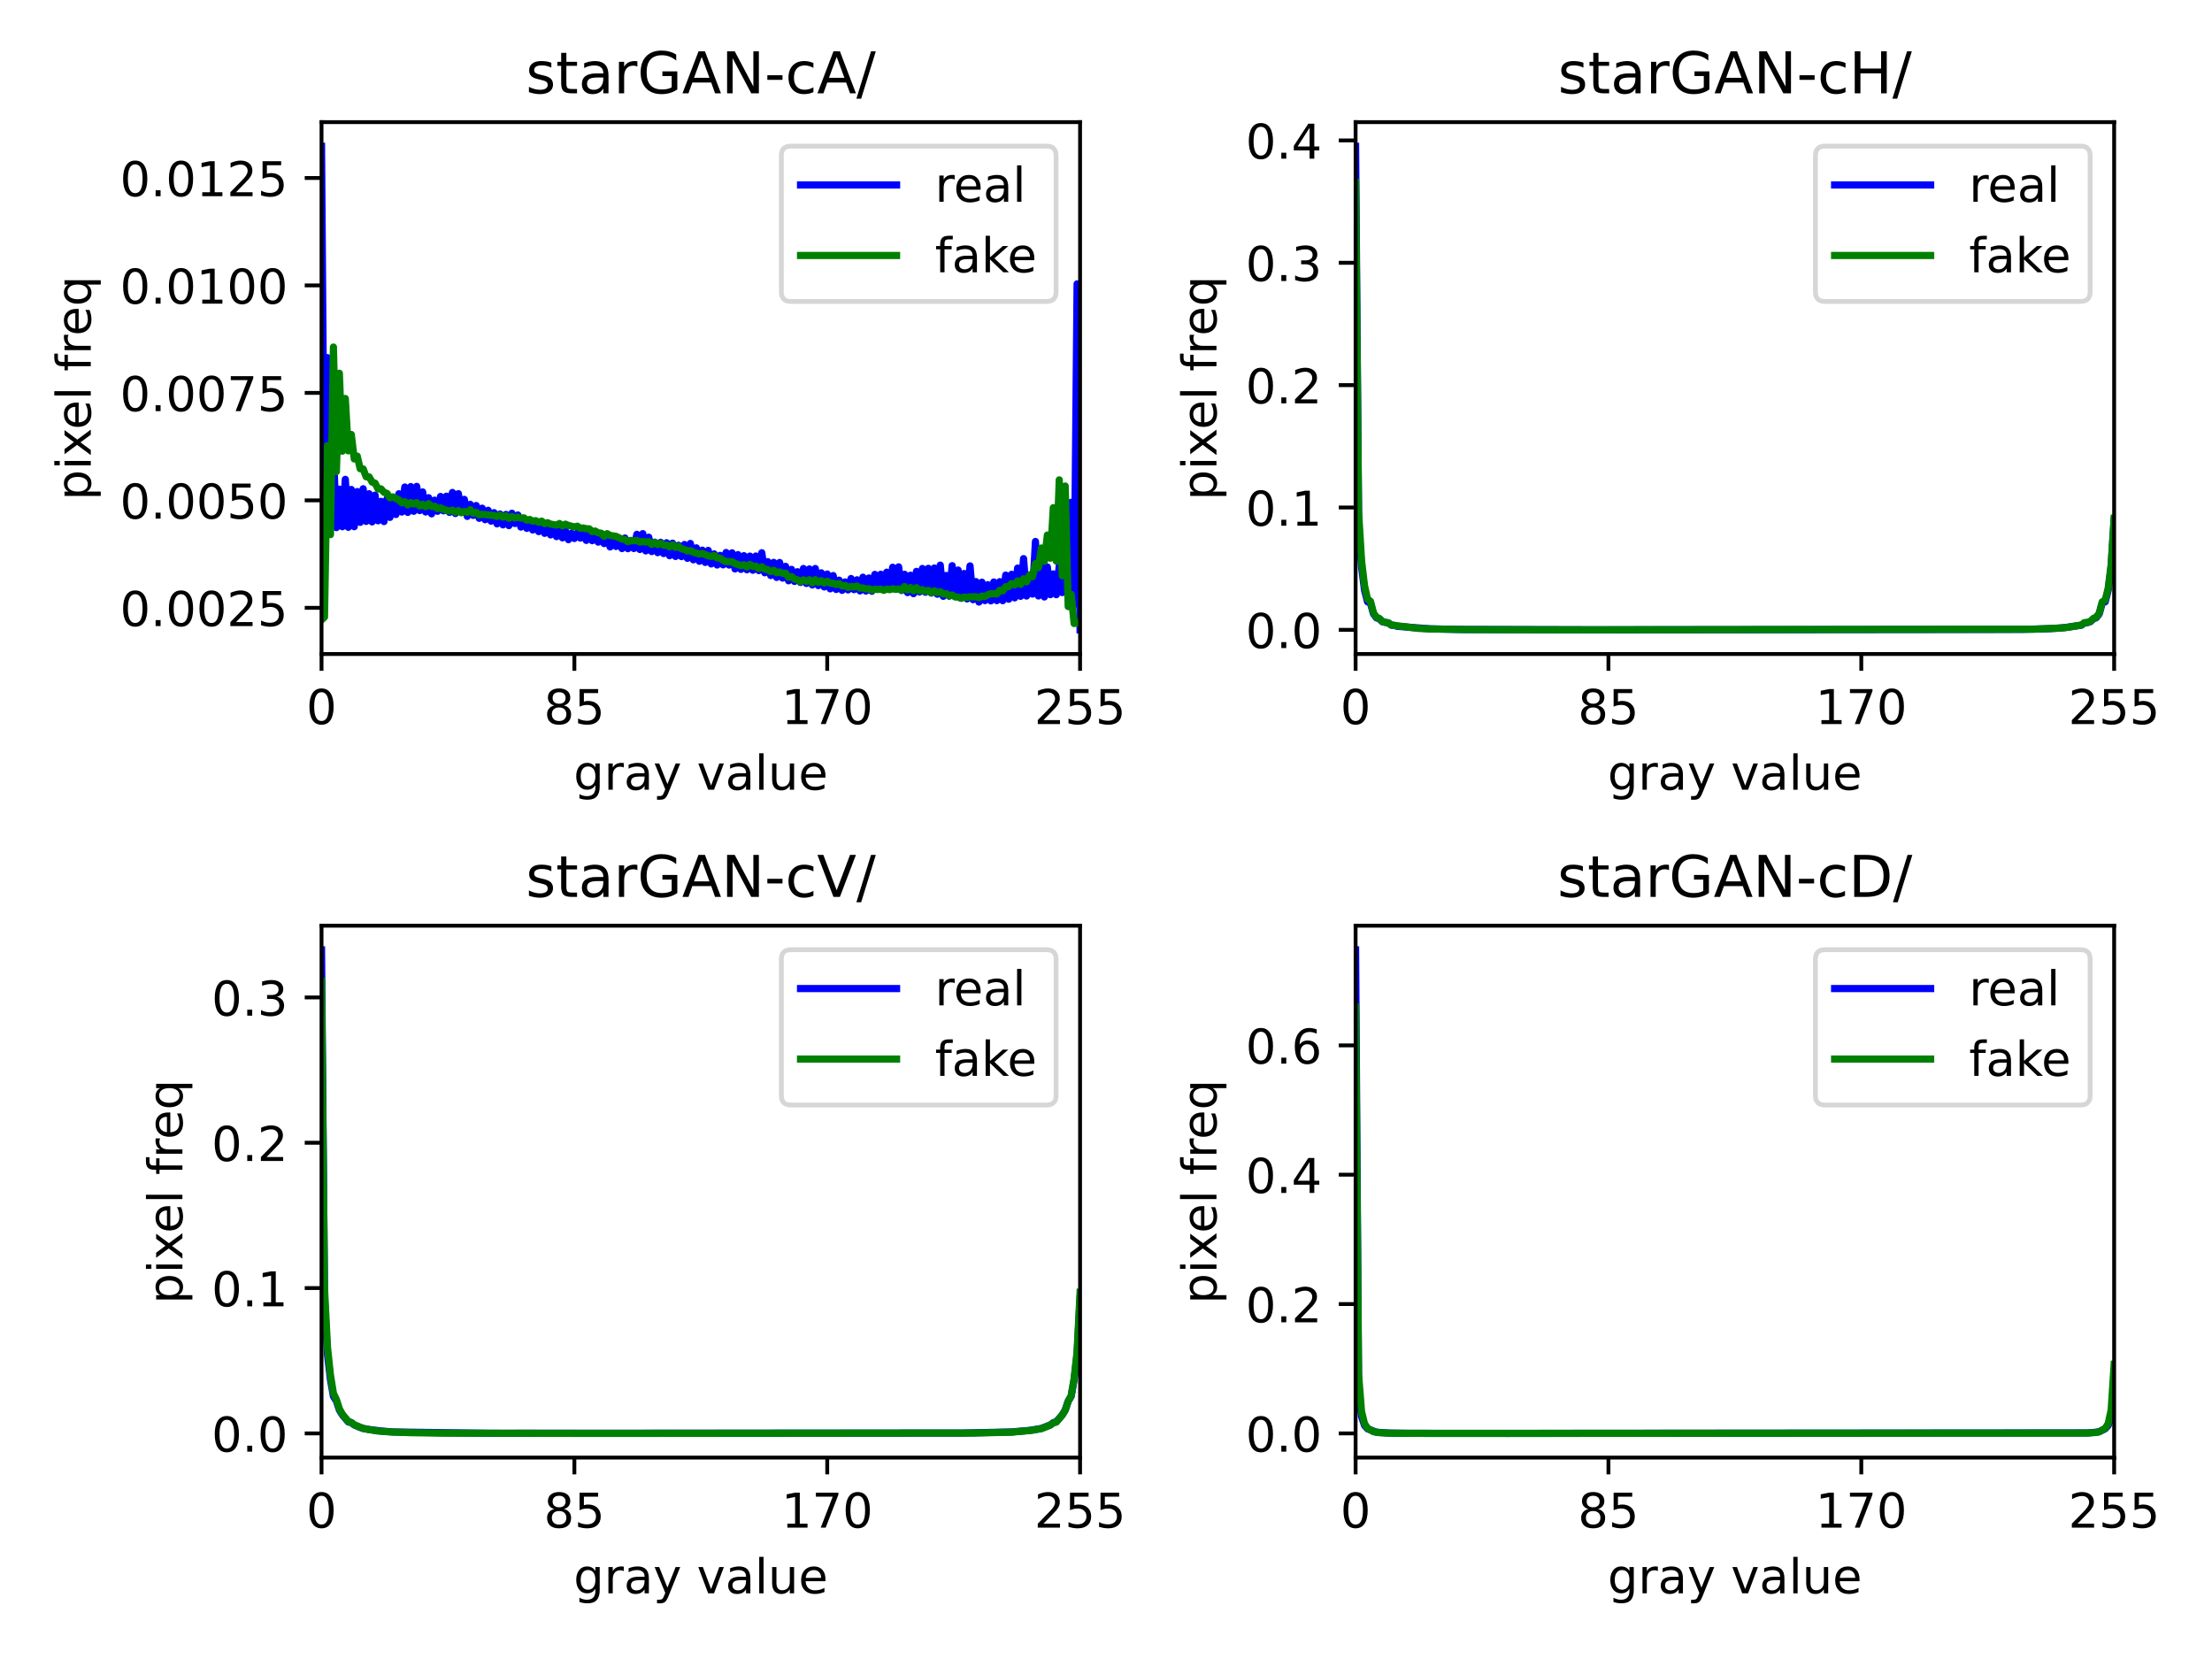 <?xml version="1.0" encoding="utf-8" standalone="no"?>
<!DOCTYPE svg PUBLIC "-//W3C//DTD SVG 1.1//EN"
  "http://www.w3.org/Graphics/SVG/1.1/DTD/svg11.dtd">
<!-- Created with matplotlib (https://matplotlib.org/) -->
<svg height="345.6pt" version="1.1" viewBox="0 0 460.8 345.6" width="460.8pt" xmlns="http://www.w3.org/2000/svg" xmlns:xlink="http://www.w3.org/1999/xlink">
 <defs>
  <style type="text/css">
*{stroke-linecap:butt;stroke-linejoin:round;}
  </style>
 </defs>
 <g id="figure_1">
  <g id="patch_1">
   <path d="M 0 345.6 
L 460.8 345.6 
L 460.8 0 
L 0 0 
z
" style="fill:#ffffff;"/>
  </g>
  <g id="axes_1">
   <g id="patch_2">
    <path d="M 66.98 136.24 
L 225 136.24 
L 225 25.44 
L 66.98 25.44 
z
" style="fill:#ffffff;"/>
   </g>
   <g id="matplotlib.axis_1">
    <g id="xtick_1">
     <g id="line2d_1">
      <defs>
       <path d="M 0 0 
L 0 3.5 
" id="m53481f8ef2" style="stroke:#000000;stroke-width:0.8;"/>
      </defs>
      <g>
       <use style="stroke:#000000;stroke-width:0.8;" x="66.98" xlink:href="#m53481f8ef2" y="136.24"/>
      </g>
     </g>
     <g id="text_1">
      <!-- 0 -->
      <defs>
       <path d="M 31.781 66.406 
Q 24.172 66.406 20.328 58.906 
Q 16.5 51.422 16.5 36.375 
Q 16.5 21.391 20.328 13.891 
Q 24.172 6.391 31.781 6.391 
Q 39.453 6.391 43.281 13.891 
Q 47.125 21.391 47.125 36.375 
Q 47.125 51.422 43.281 58.906 
Q 39.453 66.406 31.781 66.406 
z
M 31.781 74.219 
Q 44.047 74.219 50.516 64.516 
Q 56.984 54.828 56.984 36.375 
Q 56.984 17.969 50.516 8.266 
Q 44.047 -1.422 31.781 -1.422 
Q 19.531 -1.422 13.062 8.266 
Q 6.594 17.969 6.594 36.375 
Q 6.594 54.828 13.062 64.516 
Q 19.531 74.219 31.781 74.219 
z
" id="DejaVuSans-48"/>
      </defs>
      <g transform="translate(63.799 150.838)scale(0.1 -0.1)">
       <use xlink:href="#DejaVuSans-48"/>
      </g>
     </g>
    </g>
    <g id="xtick_2">
     <g id="line2d_2">
      <g>
       <use style="stroke:#000000;stroke-width:0.8;" x="119.653" xlink:href="#m53481f8ef2" y="136.24"/>
      </g>
     </g>
     <g id="text_2">
      <!-- 85 -->
      <defs>
       <path d="M 31.781 34.625 
Q 24.75 34.625 20.719 30.859 
Q 16.703 27.094 16.703 20.516 
Q 16.703 13.922 20.719 10.156 
Q 24.75 6.391 31.781 6.391 
Q 38.812 6.391 42.859 10.172 
Q 46.922 13.969 46.922 20.516 
Q 46.922 27.094 42.891 30.859 
Q 38.875 34.625 31.781 34.625 
z
M 21.922 38.812 
Q 15.578 40.375 12.031 44.719 
Q 8.5 49.078 8.5 55.328 
Q 8.5 64.062 14.719 69.141 
Q 20.953 74.219 31.781 74.219 
Q 42.672 74.219 48.875 69.141 
Q 55.078 64.062 55.078 55.328 
Q 55.078 49.078 51.531 44.719 
Q 48 40.375 41.703 38.812 
Q 48.828 37.156 52.797 32.312 
Q 56.781 27.484 56.781 20.516 
Q 56.781 9.906 50.312 4.234 
Q 43.844 -1.422 31.781 -1.422 
Q 19.734 -1.422 13.25 4.234 
Q 6.781 9.906 6.781 20.516 
Q 6.781 27.484 10.781 32.312 
Q 14.797 37.156 21.922 38.812 
z
M 18.312 54.391 
Q 18.312 48.734 21.844 45.562 
Q 25.391 42.391 31.781 42.391 
Q 38.141 42.391 41.719 45.562 
Q 45.312 48.734 45.312 54.391 
Q 45.312 60.062 41.719 63.234 
Q 38.141 66.406 31.781 66.406 
Q 25.391 66.406 21.844 63.234 
Q 18.312 60.062 18.312 54.391 
z
" id="DejaVuSans-56"/>
       <path d="M 10.797 72.906 
L 49.516 72.906 
L 49.516 64.594 
L 19.828 64.594 
L 19.828 46.734 
Q 21.969 47.469 24.109 47.828 
Q 26.266 48.188 28.422 48.188 
Q 40.625 48.188 47.75 41.5 
Q 54.891 34.812 54.891 23.391 
Q 54.891 11.625 47.562 5.094 
Q 40.234 -1.422 26.906 -1.422 
Q 22.312 -1.422 17.547 -0.641 
Q 12.797 0.141 7.719 1.703 
L 7.719 11.625 
Q 12.109 9.234 16.797 8.062 
Q 21.484 6.891 26.703 6.891 
Q 35.156 6.891 40.078 11.328 
Q 45.016 15.766 45.016 23.391 
Q 45.016 31 40.078 35.438 
Q 35.156 39.891 26.703 39.891 
Q 22.75 39.891 18.812 39.016 
Q 14.891 38.141 10.797 36.281 
z
" id="DejaVuSans-53"/>
      </defs>
      <g transform="translate(113.291 150.838)scale(0.1 -0.1)">
       <use xlink:href="#DejaVuSans-56"/>
       <use x="63.623" xlink:href="#DejaVuSans-53"/>
      </g>
     </g>
    </g>
    <g id="xtick_3">
     <g id="line2d_3">
      <g>
       <use style="stroke:#000000;stroke-width:0.8;" x="172.327" xlink:href="#m53481f8ef2" y="136.24"/>
      </g>
     </g>
     <g id="text_3">
      <!-- 170 -->
      <defs>
       <path d="M 12.406 8.297 
L 28.516 8.297 
L 28.516 63.922 
L 10.984 60.406 
L 10.984 69.391 
L 28.422 72.906 
L 38.281 72.906 
L 38.281 8.297 
L 54.391 8.297 
L 54.391 0 
L 12.406 0 
z
" id="DejaVuSans-49"/>
       <path d="M 8.203 72.906 
L 55.078 72.906 
L 55.078 68.703 
L 28.609 0 
L 18.312 0 
L 43.219 64.594 
L 8.203 64.594 
z
" id="DejaVuSans-55"/>
      </defs>
      <g transform="translate(162.783 150.838)scale(0.1 -0.1)">
       <use xlink:href="#DejaVuSans-49"/>
       <use x="63.623" xlink:href="#DejaVuSans-55"/>
       <use x="127.246" xlink:href="#DejaVuSans-48"/>
      </g>
     </g>
    </g>
    <g id="xtick_4">
     <g id="line2d_4">
      <g>
       <use style="stroke:#000000;stroke-width:0.8;" x="225" xlink:href="#m53481f8ef2" y="136.24"/>
      </g>
     </g>
     <g id="text_4">
      <!-- 255 -->
      <defs>
       <path d="M 19.188 8.297 
L 53.609 8.297 
L 53.609 0 
L 7.328 0 
L 7.328 8.297 
Q 12.938 14.109 22.625 23.891 
Q 32.328 33.688 34.812 36.531 
Q 39.547 41.844 41.422 45.531 
Q 43.312 49.219 43.312 52.781 
Q 43.312 58.594 39.234 62.25 
Q 35.156 65.922 28.609 65.922 
Q 23.969 65.922 18.812 64.312 
Q 13.672 62.703 7.812 59.422 
L 7.812 69.391 
Q 13.766 71.781 18.938 73 
Q 24.125 74.219 28.422 74.219 
Q 39.75 74.219 46.484 68.547 
Q 53.219 62.891 53.219 53.422 
Q 53.219 48.922 51.531 44.891 
Q 49.859 40.875 45.406 35.406 
Q 44.188 33.984 37.641 27.219 
Q 31.109 20.453 19.188 8.297 
z
" id="DejaVuSans-50"/>
      </defs>
      <g transform="translate(215.456 150.838)scale(0.1 -0.1)">
       <use xlink:href="#DejaVuSans-50"/>
       <use x="63.623" xlink:href="#DejaVuSans-53"/>
       <use x="127.246" xlink:href="#DejaVuSans-53"/>
      </g>
     </g>
    </g>
    <g id="text_5">
     <!-- gray value -->
     <defs>
      <path d="M 45.406 27.984 
Q 45.406 37.75 41.375 43.109 
Q 37.359 48.484 30.078 48.484 
Q 22.859 48.484 18.828 43.109 
Q 14.797 37.75 14.797 27.984 
Q 14.797 18.266 18.828 12.891 
Q 22.859 7.516 30.078 7.516 
Q 37.359 7.516 41.375 12.891 
Q 45.406 18.266 45.406 27.984 
z
M 54.391 6.781 
Q 54.391 -7.172 48.188 -13.984 
Q 42 -20.797 29.203 -20.797 
Q 24.469 -20.797 20.266 -20.094 
Q 16.062 -19.391 12.109 -17.922 
L 12.109 -9.188 
Q 16.062 -11.328 19.922 -12.344 
Q 23.781 -13.375 27.781 -13.375 
Q 36.625 -13.375 41.016 -8.766 
Q 45.406 -4.156 45.406 5.172 
L 45.406 9.625 
Q 42.625 4.781 38.281 2.391 
Q 33.938 0 27.875 0 
Q 17.828 0 11.672 7.656 
Q 5.516 15.328 5.516 27.984 
Q 5.516 40.672 11.672 48.328 
Q 17.828 56 27.875 56 
Q 33.938 56 38.281 53.609 
Q 42.625 51.219 45.406 46.391 
L 45.406 54.688 
L 54.391 54.688 
z
" id="DejaVuSans-103"/>
      <path d="M 41.109 46.297 
Q 39.594 47.172 37.812 47.578 
Q 36.031 48 33.891 48 
Q 26.266 48 22.188 43.047 
Q 18.109 38.094 18.109 28.812 
L 18.109 0 
L 9.078 0 
L 9.078 54.688 
L 18.109 54.688 
L 18.109 46.188 
Q 20.953 51.172 25.484 53.578 
Q 30.031 56 36.531 56 
Q 37.453 56 38.578 55.875 
Q 39.703 55.766 41.062 55.516 
z
" id="DejaVuSans-114"/>
      <path d="M 34.281 27.484 
Q 23.391 27.484 19.188 25 
Q 14.984 22.516 14.984 16.5 
Q 14.984 11.719 18.141 8.906 
Q 21.297 6.109 26.703 6.109 
Q 34.188 6.109 38.703 11.406 
Q 43.219 16.703 43.219 25.484 
L 43.219 27.484 
z
M 52.203 31.203 
L 52.203 0 
L 43.219 0 
L 43.219 8.297 
Q 40.141 3.328 35.547 0.953 
Q 30.953 -1.422 24.312 -1.422 
Q 15.922 -1.422 10.953 3.297 
Q 6 8.016 6 15.922 
Q 6 25.141 12.172 29.828 
Q 18.359 34.516 30.609 34.516 
L 43.219 34.516 
L 43.219 35.406 
Q 43.219 41.609 39.141 45 
Q 35.062 48.391 27.688 48.391 
Q 23 48.391 18.547 47.266 
Q 14.109 46.141 10.016 43.891 
L 10.016 52.203 
Q 14.938 54.109 19.578 55.047 
Q 24.219 56 28.609 56 
Q 40.484 56 46.344 49.844 
Q 52.203 43.703 52.203 31.203 
z
" id="DejaVuSans-97"/>
      <path d="M 32.172 -5.078 
Q 28.375 -14.844 24.75 -17.812 
Q 21.141 -20.797 15.094 -20.797 
L 7.906 -20.797 
L 7.906 -13.281 
L 13.188 -13.281 
Q 16.891 -13.281 18.938 -11.516 
Q 21 -9.766 23.484 -3.219 
L 25.094 0.875 
L 2.984 54.688 
L 12.5 54.688 
L 29.594 11.922 
L 46.688 54.688 
L 56.203 54.688 
z
" id="DejaVuSans-121"/>
      <path id="DejaVuSans-32"/>
      <path d="M 2.984 54.688 
L 12.5 54.688 
L 29.594 8.797 
L 46.688 54.688 
L 56.203 54.688 
L 35.688 0 
L 23.484 0 
z
" id="DejaVuSans-118"/>
      <path d="M 9.422 75.984 
L 18.406 75.984 
L 18.406 0 
L 9.422 0 
z
" id="DejaVuSans-108"/>
      <path d="M 8.5 21.578 
L 8.5 54.688 
L 17.484 54.688 
L 17.484 21.922 
Q 17.484 14.156 20.5 10.266 
Q 23.531 6.391 29.594 6.391 
Q 36.859 6.391 41.078 11.031 
Q 45.312 15.672 45.312 23.688 
L 45.312 54.688 
L 54.297 54.688 
L 54.297 0 
L 45.312 0 
L 45.312 8.406 
Q 42.047 3.422 37.719 1 
Q 33.406 -1.422 27.688 -1.422 
Q 18.266 -1.422 13.375 4.438 
Q 8.5 10.297 8.5 21.578 
z
M 31.109 56 
z
" id="DejaVuSans-117"/>
      <path d="M 56.203 29.594 
L 56.203 25.203 
L 14.891 25.203 
Q 15.484 15.922 20.484 11.062 
Q 25.484 6.203 34.422 6.203 
Q 39.594 6.203 44.453 7.469 
Q 49.312 8.734 54.109 11.281 
L 54.109 2.781 
Q 49.266 0.734 44.188 -0.344 
Q 39.109 -1.422 33.891 -1.422 
Q 20.797 -1.422 13.156 6.188 
Q 5.516 13.812 5.516 26.812 
Q 5.516 40.234 12.766 48.109 
Q 20.016 56 32.328 56 
Q 43.359 56 49.781 48.891 
Q 56.203 41.797 56.203 29.594 
z
M 47.219 32.234 
Q 47.125 39.594 43.094 43.984 
Q 39.062 48.391 32.422 48.391 
Q 24.906 48.391 20.391 44.141 
Q 15.875 39.891 15.188 32.172 
z
" id="DejaVuSans-101"/>
     </defs>
     <g transform="translate(119.49 164.517)scale(0.1 -0.1)">
      <use xlink:href="#DejaVuSans-103"/>
      <use x="63.477" xlink:href="#DejaVuSans-114"/>
      <use x="104.59" xlink:href="#DejaVuSans-97"/>
      <use x="165.869" xlink:href="#DejaVuSans-121"/>
      <use x="225.049" xlink:href="#DejaVuSans-32"/>
      <use x="256.836" xlink:href="#DejaVuSans-118"/>
      <use x="316.016" xlink:href="#DejaVuSans-97"/>
      <use x="377.295" xlink:href="#DejaVuSans-108"/>
      <use x="405.078" xlink:href="#DejaVuSans-117"/>
      <use x="468.457" xlink:href="#DejaVuSans-101"/>
     </g>
    </g>
   </g>
   <g id="matplotlib.axis_2">
    <g id="ytick_1">
     <g id="line2d_5">
      <defs>
       <path d="M 0 0 
L -3.5 0 
" id="m1aacb7086a" style="stroke:#000000;stroke-width:0.8;"/>
      </defs>
      <g>
       <use style="stroke:#000000;stroke-width:0.8;" x="66.98" xlink:href="#m1aacb7086a" y="126.62"/>
      </g>
     </g>
     <g id="text_6">
      <!-- 0.0025 -->
      <defs>
       <path d="M 10.688 12.406 
L 21 12.406 
L 21 0 
L 10.688 0 
z
" id="DejaVuSans-46"/>
      </defs>
      <g transform="translate(24.989 130.419)scale(0.1 -0.1)">
       <use xlink:href="#DejaVuSans-48"/>
       <use x="63.623" xlink:href="#DejaVuSans-46"/>
       <use x="95.41" xlink:href="#DejaVuSans-48"/>
       <use x="159.033" xlink:href="#DejaVuSans-48"/>
       <use x="222.656" xlink:href="#DejaVuSans-50"/>
       <use x="286.279" xlink:href="#DejaVuSans-53"/>
      </g>
     </g>
    </g>
    <g id="ytick_2">
     <g id="line2d_6">
      <g>
       <use style="stroke:#000000;stroke-width:0.8;" x="66.98" xlink:href="#m1aacb7086a" y="104.234"/>
      </g>
     </g>
     <g id="text_7">
      <!-- 0.0050 -->
      <g transform="translate(24.989 108.033)scale(0.1 -0.1)">
       <use xlink:href="#DejaVuSans-48"/>
       <use x="63.623" xlink:href="#DejaVuSans-46"/>
       <use x="95.41" xlink:href="#DejaVuSans-48"/>
       <use x="159.033" xlink:href="#DejaVuSans-48"/>
       <use x="222.656" xlink:href="#DejaVuSans-53"/>
       <use x="286.279" xlink:href="#DejaVuSans-48"/>
      </g>
     </g>
    </g>
    <g id="ytick_3">
     <g id="line2d_7">
      <g>
       <use style="stroke:#000000;stroke-width:0.8;" x="66.98" xlink:href="#m1aacb7086a" y="81.847"/>
      </g>
     </g>
     <g id="text_8">
      <!-- 0.0075 -->
      <g transform="translate(24.989 85.646)scale(0.1 -0.1)">
       <use xlink:href="#DejaVuSans-48"/>
       <use x="63.623" xlink:href="#DejaVuSans-46"/>
       <use x="95.41" xlink:href="#DejaVuSans-48"/>
       <use x="159.033" xlink:href="#DejaVuSans-48"/>
       <use x="222.656" xlink:href="#DejaVuSans-55"/>
       <use x="286.279" xlink:href="#DejaVuSans-53"/>
      </g>
     </g>
    </g>
    <g id="ytick_4">
     <g id="line2d_8">
      <g>
       <use style="stroke:#000000;stroke-width:0.8;" x="66.98" xlink:href="#m1aacb7086a" y="59.46"/>
      </g>
     </g>
     <g id="text_9">
      <!-- 0.0100 -->
      <g transform="translate(24.989 63.259)scale(0.1 -0.1)">
       <use xlink:href="#DejaVuSans-48"/>
       <use x="63.623" xlink:href="#DejaVuSans-46"/>
       <use x="95.41" xlink:href="#DejaVuSans-48"/>
       <use x="159.033" xlink:href="#DejaVuSans-49"/>
       <use x="222.656" xlink:href="#DejaVuSans-48"/>
       <use x="286.279" xlink:href="#DejaVuSans-48"/>
      </g>
     </g>
    </g>
    <g id="ytick_5">
     <g id="line2d_9">
      <g>
       <use style="stroke:#000000;stroke-width:0.8;" x="66.98" xlink:href="#m1aacb7086a" y="37.074"/>
      </g>
     </g>
     <g id="text_10">
      <!-- 0.0125 -->
      <g transform="translate(24.989 40.873)scale(0.1 -0.1)">
       <use xlink:href="#DejaVuSans-48"/>
       <use x="63.623" xlink:href="#DejaVuSans-46"/>
       <use x="95.41" xlink:href="#DejaVuSans-48"/>
       <use x="159.033" xlink:href="#DejaVuSans-49"/>
       <use x="222.656" xlink:href="#DejaVuSans-50"/>
       <use x="286.279" xlink:href="#DejaVuSans-53"/>
      </g>
     </g>
    </g>
    <g id="text_11">
     <!-- pixel freq -->
     <defs>
      <path d="M 18.109 8.203 
L 18.109 -20.797 
L 9.078 -20.797 
L 9.078 54.688 
L 18.109 54.688 
L 18.109 46.391 
Q 20.953 51.266 25.266 53.625 
Q 29.594 56 35.594 56 
Q 45.562 56 51.781 48.094 
Q 58.016 40.188 58.016 27.297 
Q 58.016 14.406 51.781 6.484 
Q 45.562 -1.422 35.594 -1.422 
Q 29.594 -1.422 25.266 0.953 
Q 20.953 3.328 18.109 8.203 
z
M 48.688 27.297 
Q 48.688 37.203 44.609 42.844 
Q 40.531 48.484 33.406 48.484 
Q 26.266 48.484 22.188 42.844 
Q 18.109 37.203 18.109 27.297 
Q 18.109 17.391 22.188 11.75 
Q 26.266 6.109 33.406 6.109 
Q 40.531 6.109 44.609 11.75 
Q 48.688 17.391 48.688 27.297 
z
" id="DejaVuSans-112"/>
      <path d="M 9.422 54.688 
L 18.406 54.688 
L 18.406 0 
L 9.422 0 
z
M 9.422 75.984 
L 18.406 75.984 
L 18.406 64.594 
L 9.422 64.594 
z
" id="DejaVuSans-105"/>
      <path d="M 54.891 54.688 
L 35.109 28.078 
L 55.906 0 
L 45.312 0 
L 29.391 21.484 
L 13.484 0 
L 2.875 0 
L 24.125 28.609 
L 4.688 54.688 
L 15.281 54.688 
L 29.781 35.203 
L 44.281 54.688 
z
" id="DejaVuSans-120"/>
      <path d="M 37.109 75.984 
L 37.109 68.5 
L 28.516 68.5 
Q 23.688 68.5 21.797 66.547 
Q 19.922 64.594 19.922 59.516 
L 19.922 54.688 
L 34.719 54.688 
L 34.719 47.703 
L 19.922 47.703 
L 19.922 0 
L 10.891 0 
L 10.891 47.703 
L 2.297 47.703 
L 2.297 54.688 
L 10.891 54.688 
L 10.891 58.5 
Q 10.891 67.625 15.141 71.797 
Q 19.391 75.984 28.609 75.984 
z
" id="DejaVuSans-102"/>
      <path d="M 14.797 27.297 
Q 14.797 17.391 18.875 11.75 
Q 22.953 6.109 30.078 6.109 
Q 37.203 6.109 41.297 11.75 
Q 45.406 17.391 45.406 27.297 
Q 45.406 37.203 41.297 42.844 
Q 37.203 48.484 30.078 48.484 
Q 22.953 48.484 18.875 42.844 
Q 14.797 37.203 14.797 27.297 
z
M 45.406 8.203 
Q 42.578 3.328 38.25 0.953 
Q 33.938 -1.422 27.875 -1.422 
Q 17.969 -1.422 11.734 6.484 
Q 5.516 14.406 5.516 27.297 
Q 5.516 40.188 11.734 48.094 
Q 17.969 56 27.875 56 
Q 33.938 56 38.25 53.625 
Q 42.578 51.266 45.406 46.391 
L 45.406 54.688 
L 54.391 54.688 
L 54.391 -20.797 
L 45.406 -20.797 
z
" id="DejaVuSans-113"/>
     </defs>
     <g transform="translate(18.91 104.215)rotate(-90)scale(0.1 -0.1)">
      <use xlink:href="#DejaVuSans-112"/>
      <use x="63.477" xlink:href="#DejaVuSans-105"/>
      <use x="91.26" xlink:href="#DejaVuSans-120"/>
      <use x="147.314" xlink:href="#DejaVuSans-101"/>
      <use x="208.838" xlink:href="#DejaVuSans-108"/>
      <use x="236.621" xlink:href="#DejaVuSans-32"/>
      <use x="268.408" xlink:href="#DejaVuSans-102"/>
      <use x="303.613" xlink:href="#DejaVuSans-114"/>
      <use x="342.477" xlink:href="#DejaVuSans-101"/>
      <use x="404" xlink:href="#DejaVuSans-113"/>
     </g>
    </g>
   </g>
   <g id="line2d_10">
    <path clip-path="url(#p0f62a8c0b3)" d="M 66.98 30.476 
L 67.6 112.173 
L 68.219 74.501 
L 68.839 109.427 
L 69.459 94.116 
L 70.078 109.91 
L 70.698 101.906 
L 71.318 109.72 
L 71.937 99.86 
L 72.557 109.847 
L 73.177 101.959 
L 73.797 109.718 
L 74.416 102.403 
L 75.036 108.817 
L 75.656 101.812 
L 76.275 108.619 
L 76.895 102.858 
L 77.515 108.721 
L 78.134 103.142 
L 78.754 108.491 
L 79.374 104.442 
L 79.993 108.648 
L 80.613 103.919 
L 81.233 107.784 
L 81.852 103.71 
L 82.472 107.186 
L 83.092 102.861 
L 83.712 106.664 
L 84.331 101.452 
L 84.951 106.745 
L 85.571 101.366 
L 86.19 106.509 
L 86.81 101.324 
L 87.43 106.36 
L 88.049 102.484 
L 88.669 106.655 
L 89.289 103.681 
L 89.908 107.042 
L 90.528 104.194 
L 91.148 106.516 
L 91.767 103.423 
L 92.387 106.414 
L 93.007 103.362 
L 93.627 106.739 
L 94.246 102.588 
L 94.866 106.971 
L 95.486 102.838 
L 96.105 106.694 
L 96.725 104.027 
L 97.345 107.571 
L 97.964 105.063 
L 98.584 107.369 
L 99.204 105.31 
L 99.823 107.978 
L 100.443 105.864 
L 101.063 108.264 
L 101.682 106.303 
L 102.302 108.567 
L 102.922 106.796 
L 103.541 109.131 
L 104.161 107.079 
L 104.781 109.337 
L 105.401 107.164 
L 106.02 109.499 
L 106.64 106.919 
L 107.26 109.057 
L 107.879 107.281 
L 108.499 109.796 
L 109.119 108.029 
L 109.738 110.067 
L 110.358 108.658 
L 110.978 110.407 
L 111.597 108.984 
L 112.217 110.746 
L 112.837 109.381 
L 113.456 111.103 
L 114.076 109.54 
L 114.696 111.432 
L 115.316 110.164 
L 115.935 111.787 
L 116.555 110.631 
L 117.175 112.048 
L 117.794 110.612 
L 118.414 112.424 
L 119.034 111.083 
L 119.653 112.18 
L 120.273 111.036 
L 120.893 112.089 
L 121.512 111.23 
L 122.132 112.575 
L 122.752 111.118 
L 123.371 112.636 
L 123.991 110.841 
L 124.611 112.93 
L 125.231 111.113 
L 125.85 113.237 
L 126.47 111.923 
L 127.09 113.938 
L 127.709 112.089 
L 128.329 113.841 
L 128.949 112.289 
L 129.568 114.279 
L 130.188 112.074 
L 130.808 114.303 
L 131.427 112.581 
L 132.047 114.269 
L 132.667 111.309 
L 133.286 114.461 
L 133.906 111.164 
L 134.526 114.763 
L 135.145 111.908 
L 135.765 114.901 
L 136.385 112.933 
L 137.005 115.128 
L 137.624 112.977 
L 138.244 115.318 
L 138.864 113.062 
L 139.483 115.765 
L 140.103 113.153 
L 140.723 115.921 
L 141.342 113.589 
L 141.962 115.949 
L 142.582 113.425 
L 143.201 116.309 
L 143.821 113.211 
L 144.441 116.623 
L 145.06 114.128 
L 145.68 116.919 
L 146.3 114.607 
L 146.92 117.162 
L 147.539 114.657 
L 148.159 117.475 
L 148.779 115.392 
L 149.398 117.702 
L 150.018 115.695 
L 150.638 117.666 
L 151.257 115.094 
L 151.877 117.707 
L 152.497 115.159 
L 153.116 118.522 
L 153.736 115.54 
L 154.356 118.611 
L 154.975 115.76 
L 155.595 118.69 
L 156.215 115.849 
L 156.835 118.788 
L 157.454 115.83 
L 158.074 118.861 
L 158.694 115.143 
L 159.313 119.323 
L 159.933 116.997 
L 160.553 119.888 
L 161.172 117.155 
L 161.792 120.286 
L 162.412 117.18 
L 163.031 120.429 
L 163.651 117.984 
L 164.271 120.988 
L 164.89 118.609 
L 165.51 121.125 
L 166.13 119.097 
L 166.749 121.335 
L 167.369 118.432 
L 167.989 121.543 
L 168.609 118.522 
L 169.228 121.854 
L 169.848 118.43 
L 170.468 121.991 
L 171.087 119.33 
L 171.707 122.272 
L 172.327 119.579 
L 172.946 122.665 
L 173.566 119.899 
L 174.186 122.795 
L 174.805 120.86 
L 175.425 122.981 
L 176.045 121.23 
L 176.664 122.888 
L 177.284 120.522 
L 177.904 122.833 
L 178.524 120.786 
L 179.143 123.093 
L 179.763 120.242 
L 180.383 123.124 
L 181.002 120.406 
L 181.622 123.16 
L 182.242 119.655 
L 182.861 122.702 
L 183.481 119.62 
L 184.101 122.456 
L 184.72 119.195 
L 185.34 122.688 
L 185.96 118.17 
L 186.579 122.618 
L 187.199 118.088 
L 187.819 123.01 
L 188.439 119.629 
L 189.058 123.447 
L 189.678 119.826 
L 190.298 123.671 
L 190.917 119.029 
L 191.537 123.32 
L 192.157 118.423 
L 192.776 123.379 
L 193.396 118.393 
L 194.016 123.541 
L 194.635 118.327 
L 195.255 123.78 
L 195.875 117.724 
L 196.494 124.23 
L 197.114 119.879 
L 197.734 124.191 
L 198.353 117.838 
L 198.973 124.002 
L 199.593 118.754 
L 200.213 124.636 
L 200.832 119.47 
L 201.452 124.766 
L 202.072 117.883 
L 202.691 124.922 
L 203.311 121.16 
L 203.931 125.417 
L 204.55 121.282 
L 205.17 125.116 
L 205.79 121.796 
L 206.409 125.172 
L 207.029 121.237 
L 207.649 125.123 
L 208.268 121.168 
L 208.888 125.131 
L 209.508 119.801 
L 210.128 124.829 
L 210.747 119.637 
L 211.367 124.546 
L 211.987 118.342 
L 212.606 124.223 
L 213.226 116.37 
L 213.846 124.167 
L 214.465 119.754 
L 215.085 123.76 
L 215.705 112.803 
L 216.324 124.149 
L 216.944 116.867 
L 217.564 124.356 
L 218.183 118.112 
L 218.803 123.884 
L 219.423 119.555 
L 220.043 123.889 
L 220.662 117.858 
L 221.282 123.449 
L 221.902 114.904 
L 222.521 123.288 
L 223.141 104.642 
L 223.761 125.95 
L 224.38 59.138 
L 225 131.204 
L 225 131.204 
" style="fill:none;stroke:#0000ff;stroke-linecap:square;stroke-width:1.5;"/>
   </g>
   <g id="line2d_11">
    <path clip-path="url(#p0f62a8c0b3)" d="M 66.98 129.13 
L 67.6 128.552 
L 68.219 92.816 
L 68.839 111.373 
L 69.459 72.3 
L 70.078 98.241 
L 70.698 77.755 
L 71.318 93.987 
L 71.937 83.012 
L 72.557 93.917 
L 73.177 90.504 
L 73.797 95.61 
L 74.416 95.012 
L 75.036 97.643 
L 75.656 97.682 
L 76.275 99.32 
L 76.895 99.339 
L 77.515 100.428 
L 78.134 100.647 
L 78.754 101.854 
L 79.374 101.843 
L 79.993 102.55 
L 80.613 102.784 
L 81.233 103.716 
L 81.852 103.511 
L 83.092 104.143 
L 83.712 104.748 
L 84.331 104.521 
L 84.951 105.181 
L 85.571 104.701 
L 86.19 104.996 
L 86.81 104.724 
L 87.43 105.401 
L 88.049 105.061 
L 88.669 105.554 
L 89.289 104.921 
L 89.908 105.517 
L 90.528 105.447 
L 91.148 105.948 
L 91.767 105.784 
L 92.387 106.122 
L 93.627 106.466 
L 94.246 106.265 
L 94.866 106.715 
L 95.486 106.342 
L 96.105 106.821 
L 96.725 106.551 
L 97.345 106.736 
L 97.964 106.181 
L 98.584 106.917 
L 99.204 106.73 
L 99.823 107.253 
L 100.443 107.126 
L 102.922 107.391 
L 103.541 107.594 
L 104.161 107.289 
L 104.781 107.736 
L 105.401 107.441 
L 106.02 107.978 
L 106.64 107.612 
L 107.26 107.898 
L 107.879 107.717 
L 108.499 107.932 
L 109.119 107.87 
L 109.738 108.365 
L 110.358 108.215 
L 110.978 108.574 
L 111.597 108.461 
L 112.217 108.817 
L 112.837 108.56 
L 113.456 109.089 
L 114.076 108.887 
L 114.696 109.181 
L 115.935 109.388 
L 116.555 109.055 
L 117.175 109.554 
L 117.794 109.189 
L 118.414 109.455 
L 119.653 109.772 
L 120.273 109.62 
L 120.893 110.036 
L 121.512 109.988 
L 122.132 110.145 
L 122.752 110.162 
L 123.371 110.746 
L 123.991 110.625 
L 124.611 111.003 
L 125.231 111.093 
L 125.85 111.739 
L 126.47 111.166 
L 127.09 111.54 
L 128.329 111.727 
L 129.568 112.313 
L 130.188 112.399 
L 130.808 112.839 
L 131.427 112.636 
L 132.667 112.591 
L 133.286 112.935 
L 133.906 112.797 
L 134.526 112.909 
L 135.145 112.844 
L 135.765 113.425 
L 136.385 113 
L 137.005 113.466 
L 137.624 113.171 
L 138.244 113.578 
L 138.864 113.553 
L 139.483 113.921 
L 140.103 113.471 
L 140.723 114.041 
L 141.342 113.791 
L 141.962 114.333 
L 142.582 114.451 
L 143.201 114.785 
L 143.821 114.712 
L 144.441 115.033 
L 145.68 115.418 
L 146.3 115.281 
L 147.539 115.797 
L 148.159 115.907 
L 148.779 115.712 
L 149.398 116.214 
L 150.018 116.275 
L 150.638 116.733 
L 151.257 116.974 
L 152.497 117.019 
L 153.116 117.394 
L 154.356 117.828 
L 154.975 117.642 
L 155.595 118.092 
L 156.215 117.581 
L 156.835 117.992 
L 157.454 117.938 
L 158.074 118.449 
L 158.694 118.073 
L 159.313 118.55 
L 159.933 118.669 
L 160.553 119.052 
L 161.172 118.794 
L 161.792 119.307 
L 162.412 119.156 
L 163.031 119.436 
L 163.651 119.396 
L 164.271 120.242 
L 164.89 120.109 
L 165.51 120.641 
L 166.13 120.786 
L 166.749 121.185 
L 167.369 120.8 
L 167.989 121.117 
L 168.609 120.772 
L 169.228 121.435 
L 169.848 120.754 
L 170.468 121.305 
L 171.087 120.957 
L 171.707 121.453 
L 172.327 121.083 
L 172.946 121.494 
L 173.566 121.504 
L 174.186 121.769 
L 174.805 121.558 
L 175.425 122.067 
L 176.045 121.957 
L 176.664 122.362 
L 177.284 122.165 
L 177.904 122.26 
L 178.524 122.074 
L 179.143 122.527 
L 179.763 122.466 
L 180.383 122.691 
L 181.002 122.636 
L 181.622 122.931 
L 182.242 122.752 
L 182.861 122.804 
L 183.481 122.73 
L 184.101 122.973 
L 184.72 122.72 
L 185.34 122.841 
L 185.96 122.645 
L 186.579 122.784 
L 187.199 122.701 
L 187.819 122.936 
L 188.439 122.192 
L 189.058 122.895 
L 189.678 122.397 
L 190.298 123.08 
L 190.917 122.427 
L 191.537 123.072 
L 192.157 122.833 
L 192.776 123.187 
L 193.396 122.988 
L 194.016 123.479 
L 194.635 123.066 
L 195.255 123.439 
L 195.875 123.269 
L 196.494 123.734 
L 197.114 123.668 
L 197.734 124.113 
L 198.353 123.951 
L 198.973 124.352 
L 199.593 124.4 
L 200.213 124.594 
L 200.832 124.371 
L 201.452 124.445 
L 202.072 124.333 
L 203.311 124.306 
L 203.931 124.506 
L 204.55 124.175 
L 205.17 124.265 
L 205.79 123.881 
L 206.409 123.666 
L 207.649 123.727 
L 208.268 122.958 
L 208.888 123.087 
L 209.508 122.217 
L 210.128 122.194 
L 210.747 121.567 
L 211.367 121.849 
L 211.987 121.026 
L 212.606 121.749 
L 213.226 120.564 
L 213.846 121.212 
L 214.465 119.821 
L 215.085 120.145 
L 215.705 117.404 
L 216.324 118.236 
L 216.944 114.158 
L 217.564 116.942 
L 218.183 111.458 
L 218.803 116.281 
L 219.423 105.763 
L 220.043 116.884 
L 220.662 99.967 
L 221.282 119.929 
L 221.902 101.248 
L 222.521 126.36 
L 223.141 123.813 
L 223.761 129.888 
L 224.38 129.754 
L 225 129.765 
L 225 129.765 
" style="fill:none;stroke:#008000;stroke-linecap:square;stroke-width:1.5;"/>
   </g>
   <g id="patch_3">
    <path d="M 66.98 136.24 
L 66.98 25.44 
" style="fill:none;stroke:#000000;stroke-linecap:square;stroke-linejoin:miter;stroke-width:0.8;"/>
   </g>
   <g id="patch_4">
    <path d="M 225 136.24 
L 225 25.44 
" style="fill:none;stroke:#000000;stroke-linecap:square;stroke-linejoin:miter;stroke-width:0.8;"/>
   </g>
   <g id="patch_5">
    <path d="M 66.98 136.24 
L 225 136.24 
" style="fill:none;stroke:#000000;stroke-linecap:square;stroke-linejoin:miter;stroke-width:0.8;"/>
   </g>
   <g id="patch_6">
    <path d="M 66.98 25.44 
L 225 25.44 
" style="fill:none;stroke:#000000;stroke-linecap:square;stroke-linejoin:miter;stroke-width:0.8;"/>
   </g>
   <g id="text_12">
    <!-- starGAN-cA/ -->
    <defs>
     <path d="M 44.281 53.078 
L 44.281 44.578 
Q 40.484 46.531 36.375 47.5 
Q 32.281 48.484 27.875 48.484 
Q 21.188 48.484 17.844 46.438 
Q 14.5 44.391 14.5 40.281 
Q 14.5 37.156 16.891 35.375 
Q 19.281 33.594 26.516 31.984 
L 29.594 31.297 
Q 39.156 29.25 43.188 25.516 
Q 47.219 21.781 47.219 15.094 
Q 47.219 7.469 41.188 3.016 
Q 35.156 -1.422 24.609 -1.422 
Q 20.219 -1.422 15.453 -0.562 
Q 10.688 0.297 5.422 2 
L 5.422 11.281 
Q 10.406 8.688 15.234 7.391 
Q 20.062 6.109 24.812 6.109 
Q 31.156 6.109 34.562 8.281 
Q 37.984 10.453 37.984 14.406 
Q 37.984 18.062 35.516 20.016 
Q 33.062 21.969 24.703 23.781 
L 21.578 24.516 
Q 13.234 26.266 9.516 29.906 
Q 5.812 33.547 5.812 39.891 
Q 5.812 47.609 11.281 51.797 
Q 16.75 56 26.812 56 
Q 31.781 56 36.172 55.266 
Q 40.578 54.547 44.281 53.078 
z
" id="DejaVuSans-115"/>
     <path d="M 18.312 70.219 
L 18.312 54.688 
L 36.812 54.688 
L 36.812 47.703 
L 18.312 47.703 
L 18.312 18.016 
Q 18.312 11.328 20.141 9.422 
Q 21.969 7.516 27.594 7.516 
L 36.812 7.516 
L 36.812 0 
L 27.594 0 
Q 17.188 0 13.234 3.875 
Q 9.281 7.766 9.281 18.016 
L 9.281 47.703 
L 2.688 47.703 
L 2.688 54.688 
L 9.281 54.688 
L 9.281 70.219 
z
" id="DejaVuSans-116"/>
     <path d="M 59.516 10.406 
L 59.516 29.984 
L 43.406 29.984 
L 43.406 38.094 
L 69.281 38.094 
L 69.281 6.781 
Q 63.578 2.734 56.688 0.656 
Q 49.812 -1.422 42 -1.422 
Q 24.906 -1.422 15.25 8.562 
Q 5.609 18.562 5.609 36.375 
Q 5.609 54.25 15.25 64.234 
Q 24.906 74.219 42 74.219 
Q 49.125 74.219 55.547 72.453 
Q 61.969 70.703 67.391 67.281 
L 67.391 56.781 
Q 61.922 61.422 55.766 63.766 
Q 49.609 66.109 42.828 66.109 
Q 29.438 66.109 22.719 58.641 
Q 16.016 51.172 16.016 36.375 
Q 16.016 21.625 22.719 14.156 
Q 29.438 6.688 42.828 6.688 
Q 48.047 6.688 52.141 7.594 
Q 56.25 8.5 59.516 10.406 
z
" id="DejaVuSans-71"/>
     <path d="M 34.188 63.188 
L 20.797 26.906 
L 47.609 26.906 
z
M 28.609 72.906 
L 39.797 72.906 
L 67.578 0 
L 57.328 0 
L 50.688 18.703 
L 17.828 18.703 
L 11.188 0 
L 0.781 0 
z
" id="DejaVuSans-65"/>
     <path d="M 9.812 72.906 
L 23.094 72.906 
L 55.422 11.922 
L 55.422 72.906 
L 64.984 72.906 
L 64.984 0 
L 51.703 0 
L 19.391 60.984 
L 19.391 0 
L 9.812 0 
z
" id="DejaVuSans-78"/>
     <path d="M 4.891 31.391 
L 31.203 31.391 
L 31.203 23.391 
L 4.891 23.391 
z
" id="DejaVuSans-45"/>
     <path d="M 48.781 52.594 
L 48.781 44.188 
Q 44.969 46.297 41.141 47.344 
Q 37.312 48.391 33.406 48.391 
Q 24.656 48.391 19.812 42.844 
Q 14.984 37.312 14.984 27.297 
Q 14.984 17.281 19.812 11.734 
Q 24.656 6.203 33.406 6.203 
Q 37.312 6.203 41.141 7.25 
Q 44.969 8.297 48.781 10.406 
L 48.781 2.094 
Q 45.016 0.344 40.984 -0.531 
Q 36.969 -1.422 32.422 -1.422 
Q 20.062 -1.422 12.781 6.344 
Q 5.516 14.109 5.516 27.297 
Q 5.516 40.672 12.859 48.328 
Q 20.219 56 33.016 56 
Q 37.156 56 41.109 55.141 
Q 45.062 54.297 48.781 52.594 
z
" id="DejaVuSans-99"/>
     <path d="M 25.391 72.906 
L 33.688 72.906 
L 8.297 -9.281 
L 0 -9.281 
z
" id="DejaVuSans-47"/>
    </defs>
    <g transform="translate(109.537 19.44)scale(0.12 -0.12)">
     <use xlink:href="#DejaVuSans-115"/>
     <use x="52.1" xlink:href="#DejaVuSans-116"/>
     <use x="91.309" xlink:href="#DejaVuSans-97"/>
     <use x="152.588" xlink:href="#DejaVuSans-114"/>
     <use x="193.701" xlink:href="#DejaVuSans-71"/>
     <use x="271.191" xlink:href="#DejaVuSans-65"/>
     <use x="339.6" xlink:href="#DejaVuSans-78"/>
     <use x="414.404" xlink:href="#DejaVuSans-45"/>
     <use x="450.488" xlink:href="#DejaVuSans-99"/>
     <use x="505.469" xlink:href="#DejaVuSans-65"/>
     <use x="573.877" xlink:href="#DejaVuSans-47"/>
    </g>
   </g>
   <g id="legend_1">
    <g id="patch_7">
     <path d="M 164.77 62.796 
L 218 62.796 
Q 220 62.796 220 60.796 
L 220 32.44 
Q 220 30.44 218 30.44 
L 164.77 30.44 
Q 162.77 30.44 162.77 32.44 
L 162.77 60.796 
Q 162.77 62.796 164.77 62.796 
z
" style="fill:#ffffff;opacity:0.8;stroke:#cccccc;stroke-linejoin:miter;"/>
    </g>
    <g id="line2d_12">
     <path d="M 166.77 38.538 
L 186.77 38.538 
" style="fill:none;stroke:#0000ff;stroke-linecap:square;stroke-width:1.5;"/>
    </g>
    <g id="line2d_13"/>
    <g id="text_13">
     <!-- real -->
     <g transform="translate(194.77 42.038)scale(0.1 -0.1)">
      <use xlink:href="#DejaVuSans-114"/>
      <use x="38.863" xlink:href="#DejaVuSans-101"/>
      <use x="100.387" xlink:href="#DejaVuSans-97"/>
      <use x="161.666" xlink:href="#DejaVuSans-108"/>
     </g>
    </g>
    <g id="line2d_14">
     <path d="M 166.77 53.217 
L 186.77 53.217 
" style="fill:none;stroke:#008000;stroke-linecap:square;stroke-width:1.5;"/>
    </g>
    <g id="line2d_15"/>
    <g id="text_14">
     <!-- fake -->
     <defs>
      <path d="M 9.078 75.984 
L 18.109 75.984 
L 18.109 31.109 
L 44.922 54.688 
L 56.391 54.688 
L 27.391 29.109 
L 57.625 0 
L 45.906 0 
L 18.109 26.703 
L 18.109 0 
L 9.078 0 
z
" id="DejaVuSans-107"/>
     </defs>
     <g transform="translate(194.77 56.717)scale(0.1 -0.1)">
      <use xlink:href="#DejaVuSans-102"/>
      <use x="35.205" xlink:href="#DejaVuSans-97"/>
      <use x="96.484" xlink:href="#DejaVuSans-107"/>
      <use x="150.77" xlink:href="#DejaVuSans-101"/>
     </g>
    </g>
   </g>
  </g>
  <g id="axes_2">
   <g id="patch_8">
    <path d="M 282.395 136.24 
L 440.415 136.24 
L 440.415 25.44 
L 282.395 25.44 
z
" style="fill:#ffffff;"/>
   </g>
   <g id="matplotlib.axis_3">
    <g id="xtick_5">
     <g id="line2d_16">
      <g>
       <use style="stroke:#000000;stroke-width:0.8;" x="282.395" xlink:href="#m53481f8ef2" y="136.24"/>
      </g>
     </g>
     <g id="text_15">
      <!-- 0 -->
      <g transform="translate(279.214 150.838)scale(0.1 -0.1)">
       <use xlink:href="#DejaVuSans-48"/>
      </g>
     </g>
    </g>
    <g id="xtick_6">
     <g id="line2d_17">
      <g>
       <use style="stroke:#000000;stroke-width:0.8;" x="335.068" xlink:href="#m53481f8ef2" y="136.24"/>
      </g>
     </g>
     <g id="text_16">
      <!-- 85 -->
      <g transform="translate(328.706 150.838)scale(0.1 -0.1)">
       <use xlink:href="#DejaVuSans-56"/>
       <use x="63.623" xlink:href="#DejaVuSans-53"/>
      </g>
     </g>
    </g>
    <g id="xtick_7">
     <g id="line2d_18">
      <g>
       <use style="stroke:#000000;stroke-width:0.8;" x="387.742" xlink:href="#m53481f8ef2" y="136.24"/>
      </g>
     </g>
     <g id="text_17">
      <!-- 170 -->
      <g transform="translate(378.198 150.838)scale(0.1 -0.1)">
       <use xlink:href="#DejaVuSans-49"/>
       <use x="63.623" xlink:href="#DejaVuSans-55"/>
       <use x="127.246" xlink:href="#DejaVuSans-48"/>
      </g>
     </g>
    </g>
    <g id="xtick_8">
     <g id="line2d_19">
      <g>
       <use style="stroke:#000000;stroke-width:0.8;" x="440.415" xlink:href="#m53481f8ef2" y="136.24"/>
      </g>
     </g>
     <g id="text_18">
      <!-- 255 -->
      <g transform="translate(430.871 150.838)scale(0.1 -0.1)">
       <use xlink:href="#DejaVuSans-50"/>
       <use x="63.623" xlink:href="#DejaVuSans-53"/>
       <use x="127.246" xlink:href="#DejaVuSans-53"/>
      </g>
     </g>
    </g>
    <g id="text_19">
     <!-- gray value -->
     <g transform="translate(334.905 164.517)scale(0.1 -0.1)">
      <use xlink:href="#DejaVuSans-103"/>
      <use x="63.477" xlink:href="#DejaVuSans-114"/>
      <use x="104.59" xlink:href="#DejaVuSans-97"/>
      <use x="165.869" xlink:href="#DejaVuSans-121"/>
      <use x="225.049" xlink:href="#DejaVuSans-32"/>
      <use x="256.836" xlink:href="#DejaVuSans-118"/>
      <use x="316.016" xlink:href="#DejaVuSans-97"/>
      <use x="377.295" xlink:href="#DejaVuSans-108"/>
      <use x="405.078" xlink:href="#DejaVuSans-117"/>
      <use x="468.457" xlink:href="#DejaVuSans-101"/>
     </g>
    </g>
   </g>
   <g id="matplotlib.axis_4">
    <g id="ytick_6">
     <g id="line2d_20">
      <g>
       <use style="stroke:#000000;stroke-width:0.8;" x="282.395" xlink:href="#m1aacb7086a" y="131.204"/>
      </g>
     </g>
     <g id="text_20">
      <!-- 0.0 -->
      <g transform="translate(259.492 135.003)scale(0.1 -0.1)">
       <use xlink:href="#DejaVuSans-48"/>
       <use x="63.623" xlink:href="#DejaVuSans-46"/>
       <use x="95.41" xlink:href="#DejaVuSans-48"/>
      </g>
     </g>
    </g>
    <g id="ytick_7">
     <g id="line2d_21">
      <g>
       <use style="stroke:#000000;stroke-width:0.8;" x="282.395" xlink:href="#m1aacb7086a" y="105.716"/>
      </g>
     </g>
     <g id="text_21">
      <!-- 0.1 -->
      <g transform="translate(259.492 109.516)scale(0.1 -0.1)">
       <use xlink:href="#DejaVuSans-48"/>
       <use x="63.623" xlink:href="#DejaVuSans-46"/>
       <use x="95.41" xlink:href="#DejaVuSans-49"/>
      </g>
     </g>
    </g>
    <g id="ytick_8">
     <g id="line2d_22">
      <g>
       <use style="stroke:#000000;stroke-width:0.8;" x="282.395" xlink:href="#m1aacb7086a" y="80.229"/>
      </g>
     </g>
     <g id="text_22">
      <!-- 0.2 -->
      <g transform="translate(259.492 84.028)scale(0.1 -0.1)">
       <use xlink:href="#DejaVuSans-48"/>
       <use x="63.623" xlink:href="#DejaVuSans-46"/>
       <use x="95.41" xlink:href="#DejaVuSans-50"/>
      </g>
     </g>
    </g>
    <g id="ytick_9">
     <g id="line2d_23">
      <g>
       <use style="stroke:#000000;stroke-width:0.8;" x="282.395" xlink:href="#m1aacb7086a" y="54.742"/>
      </g>
     </g>
     <g id="text_23">
      <!-- 0.3 -->
      <defs>
       <path d="M 40.578 39.312 
Q 47.656 37.797 51.625 33 
Q 55.609 28.219 55.609 21.188 
Q 55.609 10.406 48.188 4.484 
Q 40.766 -1.422 27.094 -1.422 
Q 22.516 -1.422 17.656 -0.516 
Q 12.797 0.391 7.625 2.203 
L 7.625 11.719 
Q 11.719 9.328 16.594 8.109 
Q 21.484 6.891 26.812 6.891 
Q 36.078 6.891 40.938 10.547 
Q 45.797 14.203 45.797 21.188 
Q 45.797 27.641 41.281 31.266 
Q 36.766 34.906 28.719 34.906 
L 20.219 34.906 
L 20.219 43.016 
L 29.109 43.016 
Q 36.375 43.016 40.234 45.922 
Q 44.094 48.828 44.094 54.297 
Q 44.094 59.906 40.109 62.906 
Q 36.141 65.922 28.719 65.922 
Q 24.656 65.922 20.016 65.031 
Q 15.375 64.156 9.812 62.312 
L 9.812 71.094 
Q 15.438 72.656 20.344 73.438 
Q 25.25 74.219 29.594 74.219 
Q 40.828 74.219 47.359 69.109 
Q 53.906 64.016 53.906 55.328 
Q 53.906 49.266 50.438 45.094 
Q 46.969 40.922 40.578 39.312 
z
" id="DejaVuSans-51"/>
      </defs>
      <g transform="translate(259.492 58.541)scale(0.1 -0.1)">
       <use xlink:href="#DejaVuSans-48"/>
       <use x="63.623" xlink:href="#DejaVuSans-46"/>
       <use x="95.41" xlink:href="#DejaVuSans-51"/>
      </g>
     </g>
    </g>
    <g id="ytick_10">
     <g id="line2d_24">
      <g>
       <use style="stroke:#000000;stroke-width:0.8;" x="282.395" xlink:href="#m1aacb7086a" y="29.255"/>
      </g>
     </g>
     <g id="text_24">
      <!-- 0.4 -->
      <defs>
       <path d="M 37.797 64.312 
L 12.891 25.391 
L 37.797 25.391 
z
M 35.203 72.906 
L 47.609 72.906 
L 47.609 25.391 
L 58.016 25.391 
L 58.016 17.188 
L 47.609 17.188 
L 47.609 0 
L 37.797 0 
L 37.797 17.188 
L 4.891 17.188 
L 4.891 26.703 
z
" id="DejaVuSans-52"/>
      </defs>
      <g transform="translate(259.492 33.054)scale(0.1 -0.1)">
       <use xlink:href="#DejaVuSans-48"/>
       <use x="63.623" xlink:href="#DejaVuSans-46"/>
       <use x="95.41" xlink:href="#DejaVuSans-52"/>
      </g>
     </g>
    </g>
    <g id="text_25">
     <!-- pixel freq -->
     <g transform="translate(253.412 104.215)rotate(-90)scale(0.1 -0.1)">
      <use xlink:href="#DejaVuSans-112"/>
      <use x="63.477" xlink:href="#DejaVuSans-105"/>
      <use x="91.26" xlink:href="#DejaVuSans-120"/>
      <use x="147.314" xlink:href="#DejaVuSans-101"/>
      <use x="208.838" xlink:href="#DejaVuSans-108"/>
      <use x="236.621" xlink:href="#DejaVuSans-32"/>
      <use x="268.408" xlink:href="#DejaVuSans-102"/>
      <use x="303.613" xlink:href="#DejaVuSans-114"/>
      <use x="342.477" xlink:href="#DejaVuSans-101"/>
      <use x="404" xlink:href="#DejaVuSans-113"/>
     </g>
    </g>
   </g>
   <g id="line2d_25">
    <path clip-path="url(#pbfbd2bf364)" d="M 282.395 30.476 
L 283.015 108.757 
L 283.634 118.101 
L 284.254 122.909 
L 284.874 125.351 
L 285.493 125.651 
L 286.113 127.874 
L 286.733 128.698 
L 287.352 128.927 
L 287.972 129.52 
L 289.212 129.768 
L 289.831 130.221 
L 290.451 130.275 
L 291.071 130.473 
L 297.887 130.995 
L 304.084 131.129 
L 332.59 131.201 
L 421.205 131.113 
L 426.782 130.976 
L 428.641 130.87 
L 430.5 130.694 
L 433.598 130.232 
L 434.218 129.773 
L 434.838 129.704 
L 435.458 129.51 
L 436.077 128.926 
L 436.697 128.682 
L 437.317 127.867 
L 437.936 125.616 
L 438.556 125.357 
L 439.176 122.961 
L 439.795 118.068 
L 440.415 108.365 
L 440.415 108.365 
" style="fill:none;stroke:#0000ff;stroke-linecap:square;stroke-width:1.5;"/>
   </g>
   <g id="line2d_26">
    <path clip-path="url(#pbfbd2bf364)" d="M 282.395 37.977 
L 283.015 106.554 
L 283.634 116.759 
L 284.254 121.994 
L 284.874 124.787 
L 285.493 125.262 
L 286.113 127.684 
L 286.733 128.559 
L 287.352 128.834 
L 287.972 129.455 
L 288.592 129.673 
L 289.212 129.734 
L 289.831 130.206 
L 295.408 130.901 
L 297.887 131.018 
L 305.323 131.152 
L 328.871 131.202 
L 423.683 131.075 
L 429.88 130.796 
L 433.598 130.208 
L 434.218 129.715 
L 434.838 129.667 
L 435.458 129.452 
L 436.077 128.838 
L 436.697 128.564 
L 437.317 127.717 
L 437.936 125.37 
L 438.556 125.007 
L 439.176 122.52 
L 439.795 117.592 
L 440.415 107.966 
L 440.415 107.966 
" style="fill:none;stroke:#008000;stroke-linecap:square;stroke-width:1.5;"/>
   </g>
   <g id="patch_9">
    <path d="M 282.395 136.24 
L 282.395 25.44 
" style="fill:none;stroke:#000000;stroke-linecap:square;stroke-linejoin:miter;stroke-width:0.8;"/>
   </g>
   <g id="patch_10">
    <path d="M 440.415 136.24 
L 440.415 25.44 
" style="fill:none;stroke:#000000;stroke-linecap:square;stroke-linejoin:miter;stroke-width:0.8;"/>
   </g>
   <g id="patch_11">
    <path d="M 282.395 136.24 
L 440.415 136.24 
" style="fill:none;stroke:#000000;stroke-linecap:square;stroke-linejoin:miter;stroke-width:0.8;"/>
   </g>
   <g id="patch_12">
    <path d="M 282.395 25.44 
L 440.415 25.44 
" style="fill:none;stroke:#000000;stroke-linecap:square;stroke-linejoin:miter;stroke-width:0.8;"/>
   </g>
   <g id="text_26">
    <!-- starGAN-cH/ -->
    <defs>
     <path d="M 9.812 72.906 
L 19.672 72.906 
L 19.672 43.016 
L 55.516 43.016 
L 55.516 72.906 
L 65.375 72.906 
L 65.375 0 
L 55.516 0 
L 55.516 34.719 
L 19.672 34.719 
L 19.672 0 
L 9.812 0 
z
" id="DejaVuSans-72"/>
    </defs>
    <g transform="translate(324.544 19.44)scale(0.12 -0.12)">
     <use xlink:href="#DejaVuSans-115"/>
     <use x="52.1" xlink:href="#DejaVuSans-116"/>
     <use x="91.309" xlink:href="#DejaVuSans-97"/>
     <use x="152.588" xlink:href="#DejaVuSans-114"/>
     <use x="193.701" xlink:href="#DejaVuSans-71"/>
     <use x="271.191" xlink:href="#DejaVuSans-65"/>
     <use x="339.6" xlink:href="#DejaVuSans-78"/>
     <use x="414.404" xlink:href="#DejaVuSans-45"/>
     <use x="450.488" xlink:href="#DejaVuSans-99"/>
     <use x="505.469" xlink:href="#DejaVuSans-72"/>
     <use x="580.664" xlink:href="#DejaVuSans-47"/>
    </g>
   </g>
   <g id="legend_2">
    <g id="patch_13">
     <path d="M 380.185 62.796 
L 433.415 62.796 
Q 435.415 62.796 435.415 60.796 
L 435.415 32.44 
Q 435.415 30.44 433.415 30.44 
L 380.185 30.44 
Q 378.185 30.44 378.185 32.44 
L 378.185 60.796 
Q 378.185 62.796 380.185 62.796 
z
" style="fill:#ffffff;opacity:0.8;stroke:#cccccc;stroke-linejoin:miter;"/>
    </g>
    <g id="line2d_27">
     <path d="M 382.185 38.538 
L 402.185 38.538 
" style="fill:none;stroke:#0000ff;stroke-linecap:square;stroke-width:1.5;"/>
    </g>
    <g id="line2d_28"/>
    <g id="text_27">
     <!-- real -->
     <g transform="translate(410.185 42.038)scale(0.1 -0.1)">
      <use xlink:href="#DejaVuSans-114"/>
      <use x="38.863" xlink:href="#DejaVuSans-101"/>
      <use x="100.387" xlink:href="#DejaVuSans-97"/>
      <use x="161.666" xlink:href="#DejaVuSans-108"/>
     </g>
    </g>
    <g id="line2d_29">
     <path d="M 382.185 53.217 
L 402.185 53.217 
" style="fill:none;stroke:#008000;stroke-linecap:square;stroke-width:1.5;"/>
    </g>
    <g id="line2d_30"/>
    <g id="text_28">
     <!-- fake -->
     <g transform="translate(410.185 56.717)scale(0.1 -0.1)">
      <use xlink:href="#DejaVuSans-102"/>
      <use x="35.205" xlink:href="#DejaVuSans-97"/>
      <use x="96.484" xlink:href="#DejaVuSans-107"/>
      <use x="150.77" xlink:href="#DejaVuSans-101"/>
     </g>
    </g>
   </g>
  </g>
  <g id="axes_3">
   <g id="patch_14">
    <path d="M 66.98 303.64 
L 225 303.64 
L 225 192.84 
L 66.98 192.84 
z
" style="fill:#ffffff;"/>
   </g>
   <g id="matplotlib.axis_5">
    <g id="xtick_9">
     <g id="line2d_31">
      <g>
       <use style="stroke:#000000;stroke-width:0.8;" x="66.98" xlink:href="#m53481f8ef2" y="303.64"/>
      </g>
     </g>
     <g id="text_29">
      <!-- 0 -->
      <g transform="translate(63.799 318.238)scale(0.1 -0.1)">
       <use xlink:href="#DejaVuSans-48"/>
      </g>
     </g>
    </g>
    <g id="xtick_10">
     <g id="line2d_32">
      <g>
       <use style="stroke:#000000;stroke-width:0.8;" x="119.653" xlink:href="#m53481f8ef2" y="303.64"/>
      </g>
     </g>
     <g id="text_30">
      <!-- 85 -->
      <g transform="translate(113.291 318.238)scale(0.1 -0.1)">
       <use xlink:href="#DejaVuSans-56"/>
       <use x="63.623" xlink:href="#DejaVuSans-53"/>
      </g>
     </g>
    </g>
    <g id="xtick_11">
     <g id="line2d_33">
      <g>
       <use style="stroke:#000000;stroke-width:0.8;" x="172.327" xlink:href="#m53481f8ef2" y="303.64"/>
      </g>
     </g>
     <g id="text_31">
      <!-- 170 -->
      <g transform="translate(162.783 318.238)scale(0.1 -0.1)">
       <use xlink:href="#DejaVuSans-49"/>
       <use x="63.623" xlink:href="#DejaVuSans-55"/>
       <use x="127.246" xlink:href="#DejaVuSans-48"/>
      </g>
     </g>
    </g>
    <g id="xtick_12">
     <g id="line2d_34">
      <g>
       <use style="stroke:#000000;stroke-width:0.8;" x="225" xlink:href="#m53481f8ef2" y="303.64"/>
      </g>
     </g>
     <g id="text_32">
      <!-- 255 -->
      <g transform="translate(215.456 318.238)scale(0.1 -0.1)">
       <use xlink:href="#DejaVuSans-50"/>
       <use x="63.623" xlink:href="#DejaVuSans-53"/>
       <use x="127.246" xlink:href="#DejaVuSans-53"/>
      </g>
     </g>
    </g>
    <g id="text_33">
     <!-- gray value -->
     <g transform="translate(119.49 331.917)scale(0.1 -0.1)">
      <use xlink:href="#DejaVuSans-103"/>
      <use x="63.477" xlink:href="#DejaVuSans-114"/>
      <use x="104.59" xlink:href="#DejaVuSans-97"/>
      <use x="165.869" xlink:href="#DejaVuSans-121"/>
      <use x="225.049" xlink:href="#DejaVuSans-32"/>
      <use x="256.836" xlink:href="#DejaVuSans-118"/>
      <use x="316.016" xlink:href="#DejaVuSans-97"/>
      <use x="377.295" xlink:href="#DejaVuSans-108"/>
      <use x="405.078" xlink:href="#DejaVuSans-117"/>
      <use x="468.457" xlink:href="#DejaVuSans-101"/>
     </g>
    </g>
   </g>
   <g id="matplotlib.axis_6">
    <g id="ytick_11">
     <g id="line2d_35">
      <g>
       <use style="stroke:#000000;stroke-width:0.8;" x="66.98" xlink:href="#m1aacb7086a" y="298.604"/>
      </g>
     </g>
     <g id="text_34">
      <!-- 0.0 -->
      <g transform="translate(44.077 302.403)scale(0.1 -0.1)">
       <use xlink:href="#DejaVuSans-48"/>
       <use x="63.623" xlink:href="#DejaVuSans-46"/>
       <use x="95.41" xlink:href="#DejaVuSans-48"/>
      </g>
     </g>
    </g>
    <g id="ytick_12">
     <g id="line2d_36">
      <g>
       <use style="stroke:#000000;stroke-width:0.8;" x="66.98" xlink:href="#m1aacb7086a" y="268.33"/>
      </g>
     </g>
     <g id="text_35">
      <!-- 0.1 -->
      <g transform="translate(44.077 272.129)scale(0.1 -0.1)">
       <use xlink:href="#DejaVuSans-48"/>
       <use x="63.623" xlink:href="#DejaVuSans-46"/>
       <use x="95.41" xlink:href="#DejaVuSans-49"/>
      </g>
     </g>
    </g>
    <g id="ytick_13">
     <g id="line2d_37">
      <g>
       <use style="stroke:#000000;stroke-width:0.8;" x="66.98" xlink:href="#m1aacb7086a" y="238.055"/>
      </g>
     </g>
     <g id="text_36">
      <!-- 0.2 -->
      <g transform="translate(44.077 241.855)scale(0.1 -0.1)">
       <use xlink:href="#DejaVuSans-48"/>
       <use x="63.623" xlink:href="#DejaVuSans-46"/>
       <use x="95.41" xlink:href="#DejaVuSans-50"/>
      </g>
     </g>
    </g>
    <g id="ytick_14">
     <g id="line2d_38">
      <g>
       <use style="stroke:#000000;stroke-width:0.8;" x="66.98" xlink:href="#m1aacb7086a" y="207.781"/>
      </g>
     </g>
     <g id="text_37">
      <!-- 0.3 -->
      <g transform="translate(44.077 211.58)scale(0.1 -0.1)">
       <use xlink:href="#DejaVuSans-48"/>
       <use x="63.623" xlink:href="#DejaVuSans-46"/>
       <use x="95.41" xlink:href="#DejaVuSans-51"/>
      </g>
     </g>
    </g>
    <g id="text_38">
     <!-- pixel freq -->
     <g transform="translate(37.997 271.615)rotate(-90)scale(0.1 -0.1)">
      <use xlink:href="#DejaVuSans-112"/>
      <use x="63.477" xlink:href="#DejaVuSans-105"/>
      <use x="91.26" xlink:href="#DejaVuSans-120"/>
      <use x="147.314" xlink:href="#DejaVuSans-101"/>
      <use x="208.838" xlink:href="#DejaVuSans-108"/>
      <use x="236.621" xlink:href="#DejaVuSans-32"/>
      <use x="268.408" xlink:href="#DejaVuSans-102"/>
      <use x="303.613" xlink:href="#DejaVuSans-114"/>
      <use x="342.477" xlink:href="#DejaVuSans-101"/>
      <use x="404" xlink:href="#DejaVuSans-113"/>
     </g>
    </g>
   </g>
   <g id="line2d_39">
    <path clip-path="url(#p464fbd8b69)" d="M 66.98 197.876 
L 67.6 270.535 
L 68.219 282.154 
L 68.839 287.392 
L 69.459 290.872 
L 70.078 291.866 
L 70.698 293.736 
L 71.318 294.749 
L 72.557 296.211 
L 73.177 296.361 
L 73.797 296.836 
L 75.036 297.367 
L 75.656 297.574 
L 76.895 297.794 
L 79.374 298.1 
L 81.852 298.307 
L 101.682 298.583 
L 200.213 298.538 
L 210.747 298.303 
L 214.465 297.986 
L 216.944 297.57 
L 218.803 296.833 
L 219.423 296.363 
L 220.043 296.197 
L 221.282 294.757 
L 221.902 293.742 
L 222.521 291.888 
L 223.141 290.875 
L 223.761 287.424 
L 224.38 282.208 
L 225 270.501 
L 225 270.501 
" style="fill:none;stroke:#0000ff;stroke-linecap:square;stroke-width:1.5;"/>
   </g>
   <g id="line2d_40">
    <path clip-path="url(#p464fbd8b69)" d="M 66.98 204.375 
L 67.6 268.293 
L 68.219 280.626 
L 68.839 286.447 
L 69.459 290.266 
L 70.078 291.553 
L 70.698 293.505 
L 71.318 294.598 
L 72.557 296.126 
L 73.177 296.323 
L 73.797 296.804 
L 75.656 297.579 
L 76.895 297.811 
L 78.754 298.109 
L 81.233 298.294 
L 85.571 298.451 
L 92.387 298.55 
L 125.85 298.603 
L 202.691 298.529 
L 210.747 298.345 
L 215.085 297.942 
L 216.944 297.613 
L 218.803 296.873 
L 219.423 296.412 
L 220.043 296.241 
L 221.282 294.784 
L 221.902 293.775 
L 222.521 291.945 
L 223.141 290.75 
L 223.761 287.169 
L 224.38 281.516 
L 225 269.21 
L 225 269.21 
" style="fill:none;stroke:#008000;stroke-linecap:square;stroke-width:1.5;"/>
   </g>
   <g id="patch_15">
    <path d="M 66.98 303.64 
L 66.98 192.84 
" style="fill:none;stroke:#000000;stroke-linecap:square;stroke-linejoin:miter;stroke-width:0.8;"/>
   </g>
   <g id="patch_16">
    <path d="M 225 303.64 
L 225 192.84 
" style="fill:none;stroke:#000000;stroke-linecap:square;stroke-linejoin:miter;stroke-width:0.8;"/>
   </g>
   <g id="patch_17">
    <path d="M 66.98 303.64 
L 225 303.64 
" style="fill:none;stroke:#000000;stroke-linecap:square;stroke-linejoin:miter;stroke-width:0.8;"/>
   </g>
   <g id="patch_18">
    <path d="M 66.98 192.84 
L 225 192.84 
" style="fill:none;stroke:#000000;stroke-linecap:square;stroke-linejoin:miter;stroke-width:0.8;"/>
   </g>
   <g id="text_39">
    <!-- starGAN-cV/ -->
    <defs>
     <path d="M 28.609 0 
L 0.781 72.906 
L 11.078 72.906 
L 34.188 11.531 
L 57.328 72.906 
L 67.578 72.906 
L 39.797 0 
z
" id="DejaVuSans-86"/>
    </defs>
    <g transform="translate(109.537 186.84)scale(0.12 -0.12)">
     <use xlink:href="#DejaVuSans-115"/>
     <use x="52.1" xlink:href="#DejaVuSans-116"/>
     <use x="91.309" xlink:href="#DejaVuSans-97"/>
     <use x="152.588" xlink:href="#DejaVuSans-114"/>
     <use x="193.701" xlink:href="#DejaVuSans-71"/>
     <use x="271.191" xlink:href="#DejaVuSans-65"/>
     <use x="339.6" xlink:href="#DejaVuSans-78"/>
     <use x="414.404" xlink:href="#DejaVuSans-45"/>
     <use x="450.488" xlink:href="#DejaVuSans-99"/>
     <use x="505.469" xlink:href="#DejaVuSans-86"/>
     <use x="573.877" xlink:href="#DejaVuSans-47"/>
    </g>
   </g>
   <g id="legend_3">
    <g id="patch_19">
     <path d="M 164.77 230.196 
L 218 230.196 
Q 220 230.196 220 228.196 
L 220 199.84 
Q 220 197.84 218 197.84 
L 164.77 197.84 
Q 162.77 197.84 162.77 199.84 
L 162.77 228.196 
Q 162.77 230.196 164.77 230.196 
z
" style="fill:#ffffff;opacity:0.8;stroke:#cccccc;stroke-linejoin:miter;"/>
    </g>
    <g id="line2d_41">
     <path d="M 166.77 205.938 
L 186.77 205.938 
" style="fill:none;stroke:#0000ff;stroke-linecap:square;stroke-width:1.5;"/>
    </g>
    <g id="line2d_42"/>
    <g id="text_40">
     <!-- real -->
     <g transform="translate(194.77 209.438)scale(0.1 -0.1)">
      <use xlink:href="#DejaVuSans-114"/>
      <use x="38.863" xlink:href="#DejaVuSans-101"/>
      <use x="100.387" xlink:href="#DejaVuSans-97"/>
      <use x="161.666" xlink:href="#DejaVuSans-108"/>
     </g>
    </g>
    <g id="line2d_43">
     <path d="M 166.77 220.617 
L 186.77 220.617 
" style="fill:none;stroke:#008000;stroke-linecap:square;stroke-width:1.5;"/>
    </g>
    <g id="line2d_44"/>
    <g id="text_41">
     <!-- fake -->
     <g transform="translate(194.77 224.117)scale(0.1 -0.1)">
      <use xlink:href="#DejaVuSans-102"/>
      <use x="35.205" xlink:href="#DejaVuSans-97"/>
      <use x="96.484" xlink:href="#DejaVuSans-107"/>
      <use x="150.77" xlink:href="#DejaVuSans-101"/>
     </g>
    </g>
   </g>
  </g>
  <g id="axes_4">
   <g id="patch_20">
    <path d="M 282.395 303.64 
L 440.415 303.64 
L 440.415 192.84 
L 282.395 192.84 
z
" style="fill:#ffffff;"/>
   </g>
   <g id="matplotlib.axis_7">
    <g id="xtick_13">
     <g id="line2d_45">
      <g>
       <use style="stroke:#000000;stroke-width:0.8;" x="282.395" xlink:href="#m53481f8ef2" y="303.64"/>
      </g>
     </g>
     <g id="text_42">
      <!-- 0 -->
      <g transform="translate(279.214 318.238)scale(0.1 -0.1)">
       <use xlink:href="#DejaVuSans-48"/>
      </g>
     </g>
    </g>
    <g id="xtick_14">
     <g id="line2d_46">
      <g>
       <use style="stroke:#000000;stroke-width:0.8;" x="335.068" xlink:href="#m53481f8ef2" y="303.64"/>
      </g>
     </g>
     <g id="text_43">
      <!-- 85 -->
      <g transform="translate(328.706 318.238)scale(0.1 -0.1)">
       <use xlink:href="#DejaVuSans-56"/>
       <use x="63.623" xlink:href="#DejaVuSans-53"/>
      </g>
     </g>
    </g>
    <g id="xtick_15">
     <g id="line2d_47">
      <g>
       <use style="stroke:#000000;stroke-width:0.8;" x="387.742" xlink:href="#m53481f8ef2" y="303.64"/>
      </g>
     </g>
     <g id="text_44">
      <!-- 170 -->
      <g transform="translate(378.198 318.238)scale(0.1 -0.1)">
       <use xlink:href="#DejaVuSans-49"/>
       <use x="63.623" xlink:href="#DejaVuSans-55"/>
       <use x="127.246" xlink:href="#DejaVuSans-48"/>
      </g>
     </g>
    </g>
    <g id="xtick_16">
     <g id="line2d_48">
      <g>
       <use style="stroke:#000000;stroke-width:0.8;" x="440.415" xlink:href="#m53481f8ef2" y="303.64"/>
      </g>
     </g>
     <g id="text_45">
      <!-- 255 -->
      <g transform="translate(430.871 318.238)scale(0.1 -0.1)">
       <use xlink:href="#DejaVuSans-50"/>
       <use x="63.623" xlink:href="#DejaVuSans-53"/>
       <use x="127.246" xlink:href="#DejaVuSans-53"/>
      </g>
     </g>
    </g>
    <g id="text_46">
     <!-- gray value -->
     <g transform="translate(334.905 331.917)scale(0.1 -0.1)">
      <use xlink:href="#DejaVuSans-103"/>
      <use x="63.477" xlink:href="#DejaVuSans-114"/>
      <use x="104.59" xlink:href="#DejaVuSans-97"/>
      <use x="165.869" xlink:href="#DejaVuSans-121"/>
      <use x="225.049" xlink:href="#DejaVuSans-32"/>
      <use x="256.836" xlink:href="#DejaVuSans-118"/>
      <use x="316.016" xlink:href="#DejaVuSans-97"/>
      <use x="377.295" xlink:href="#DejaVuSans-108"/>
      <use x="405.078" xlink:href="#DejaVuSans-117"/>
      <use x="468.457" xlink:href="#DejaVuSans-101"/>
     </g>
    </g>
   </g>
   <g id="matplotlib.axis_8">
    <g id="ytick_15">
     <g id="line2d_49">
      <g>
       <use style="stroke:#000000;stroke-width:0.8;" x="282.395" xlink:href="#m1aacb7086a" y="298.604"/>
      </g>
     </g>
     <g id="text_47">
      <!-- 0.0 -->
      <g transform="translate(259.492 302.403)scale(0.1 -0.1)">
       <use xlink:href="#DejaVuSans-48"/>
       <use x="63.623" xlink:href="#DejaVuSans-46"/>
       <use x="95.41" xlink:href="#DejaVuSans-48"/>
      </g>
     </g>
    </g>
    <g id="ytick_16">
     <g id="line2d_50">
      <g>
       <use style="stroke:#000000;stroke-width:0.8;" x="282.395" xlink:href="#m1aacb7086a" y="271.659"/>
      </g>
     </g>
     <g id="text_48">
      <!-- 0.2 -->
      <g transform="translate(259.492 275.458)scale(0.1 -0.1)">
       <use xlink:href="#DejaVuSans-48"/>
       <use x="63.623" xlink:href="#DejaVuSans-46"/>
       <use x="95.41" xlink:href="#DejaVuSans-50"/>
      </g>
     </g>
    </g>
    <g id="ytick_17">
     <g id="line2d_51">
      <g>
       <use style="stroke:#000000;stroke-width:0.8;" x="282.395" xlink:href="#m1aacb7086a" y="244.714"/>
      </g>
     </g>
     <g id="text_49">
      <!-- 0.4 -->
      <g transform="translate(259.492 248.513)scale(0.1 -0.1)">
       <use xlink:href="#DejaVuSans-48"/>
       <use x="63.623" xlink:href="#DejaVuSans-46"/>
       <use x="95.41" xlink:href="#DejaVuSans-52"/>
      </g>
     </g>
    </g>
    <g id="ytick_18">
     <g id="line2d_52">
      <g>
       <use style="stroke:#000000;stroke-width:0.8;" x="282.395" xlink:href="#m1aacb7086a" y="217.769"/>
      </g>
     </g>
     <g id="text_50">
      <!-- 0.6 -->
      <defs>
       <path d="M 33.016 40.375 
Q 26.375 40.375 22.484 35.828 
Q 18.609 31.297 18.609 23.391 
Q 18.609 15.531 22.484 10.953 
Q 26.375 6.391 33.016 6.391 
Q 39.656 6.391 43.531 10.953 
Q 47.406 15.531 47.406 23.391 
Q 47.406 31.297 43.531 35.828 
Q 39.656 40.375 33.016 40.375 
z
M 52.594 71.297 
L 52.594 62.312 
Q 48.875 64.062 45.094 64.984 
Q 41.312 65.922 37.594 65.922 
Q 27.828 65.922 22.672 59.328 
Q 17.531 52.734 16.797 39.406 
Q 19.672 43.656 24.016 45.922 
Q 28.375 48.188 33.594 48.188 
Q 44.578 48.188 50.953 41.516 
Q 57.328 34.859 57.328 23.391 
Q 57.328 12.156 50.688 5.359 
Q 44.047 -1.422 33.016 -1.422 
Q 20.359 -1.422 13.672 8.266 
Q 6.984 17.969 6.984 36.375 
Q 6.984 53.656 15.188 63.938 
Q 23.391 74.219 37.203 74.219 
Q 40.922 74.219 44.703 73.484 
Q 48.484 72.75 52.594 71.297 
z
" id="DejaVuSans-54"/>
      </defs>
      <g transform="translate(259.492 221.568)scale(0.1 -0.1)">
       <use xlink:href="#DejaVuSans-48"/>
       <use x="63.623" xlink:href="#DejaVuSans-46"/>
       <use x="95.41" xlink:href="#DejaVuSans-54"/>
      </g>
     </g>
    </g>
    <g id="text_51">
     <!-- pixel freq -->
     <g transform="translate(253.412 271.615)rotate(-90)scale(0.1 -0.1)">
      <use xlink:href="#DejaVuSans-112"/>
      <use x="63.477" xlink:href="#DejaVuSans-105"/>
      <use x="91.26" xlink:href="#DejaVuSans-120"/>
      <use x="147.314" xlink:href="#DejaVuSans-101"/>
      <use x="208.838" xlink:href="#DejaVuSans-108"/>
      <use x="236.621" xlink:href="#DejaVuSans-32"/>
      <use x="268.408" xlink:href="#DejaVuSans-102"/>
      <use x="303.613" xlink:href="#DejaVuSans-114"/>
      <use x="342.477" xlink:href="#DejaVuSans-101"/>
      <use x="404" xlink:href="#DejaVuSans-113"/>
     </g>
    </g>
   </g>
   <g id="line2d_53">
    <path clip-path="url(#pf7492c26a5)" d="M 282.395 197.876 
L 283.015 289.813 
L 283.634 295.087 
L 284.254 296.933 
L 284.874 297.639 
L 286.733 298.355 
L 289.212 298.528 
L 292.93 298.589 
L 313.999 298.604 
L 434.838 298.505 
L 436.697 298.355 
L 437.317 298.232 
L 438.556 297.642 
L 439.176 296.929 
L 439.795 295.095 
L 440.415 289.812 
L 440.415 289.812 
" style="fill:none;stroke:#0000ff;stroke-linecap:square;stroke-width:1.5;"/>
   </g>
   <g id="line2d_54">
    <path clip-path="url(#pf7492c26a5)" d="M 282.395 209.787 
L 283.015 286.269 
L 283.634 294.041 
L 284.254 296.577 
L 284.874 297.524 
L 286.113 298.251 
L 287.352 298.447 
L 289.831 298.57 
L 300.366 298.603 
L 434.838 298.538 
L 436.697 298.398 
L 437.317 298.277 
L 438.556 297.545 
L 439.176 296.557 
L 439.795 293.708 
L 440.415 284.224 
L 440.415 284.224 
" style="fill:none;stroke:#008000;stroke-linecap:square;stroke-width:1.5;"/>
   </g>
   <g id="patch_21">
    <path d="M 282.395 303.64 
L 282.395 192.84 
" style="fill:none;stroke:#000000;stroke-linecap:square;stroke-linejoin:miter;stroke-width:0.8;"/>
   </g>
   <g id="patch_22">
    <path d="M 440.415 303.64 
L 440.415 192.84 
" style="fill:none;stroke:#000000;stroke-linecap:square;stroke-linejoin:miter;stroke-width:0.8;"/>
   </g>
   <g id="patch_23">
    <path d="M 282.395 303.64 
L 440.415 303.64 
" style="fill:none;stroke:#000000;stroke-linecap:square;stroke-linejoin:miter;stroke-width:0.8;"/>
   </g>
   <g id="patch_24">
    <path d="M 282.395 192.84 
L 440.415 192.84 
" style="fill:none;stroke:#000000;stroke-linecap:square;stroke-linejoin:miter;stroke-width:0.8;"/>
   </g>
   <g id="text_52">
    <!-- starGAN-cD/ -->
    <defs>
     <path d="M 19.672 64.797 
L 19.672 8.109 
L 31.594 8.109 
Q 46.688 8.109 53.688 14.938 
Q 60.688 21.781 60.688 36.531 
Q 60.688 51.172 53.688 57.984 
Q 46.688 64.797 31.594 64.797 
z
M 9.812 72.906 
L 30.078 72.906 
Q 51.266 72.906 61.172 64.094 
Q 71.094 55.281 71.094 36.531 
Q 71.094 17.672 61.125 8.828 
Q 51.172 0 30.078 0 
L 9.812 0 
z
" id="DejaVuSans-68"/>
    </defs>
    <g transform="translate(324.437 186.84)scale(0.12 -0.12)">
     <use xlink:href="#DejaVuSans-115"/>
     <use x="52.1" xlink:href="#DejaVuSans-116"/>
     <use x="91.309" xlink:href="#DejaVuSans-97"/>
     <use x="152.588" xlink:href="#DejaVuSans-114"/>
     <use x="193.701" xlink:href="#DejaVuSans-71"/>
     <use x="271.191" xlink:href="#DejaVuSans-65"/>
     <use x="339.6" xlink:href="#DejaVuSans-78"/>
     <use x="414.404" xlink:href="#DejaVuSans-45"/>
     <use x="450.488" xlink:href="#DejaVuSans-99"/>
     <use x="505.469" xlink:href="#DejaVuSans-68"/>
     <use x="582.471" xlink:href="#DejaVuSans-47"/>
    </g>
   </g>
   <g id="legend_4">
    <g id="patch_25">
     <path d="M 380.185 230.196 
L 433.415 230.196 
Q 435.415 230.196 435.415 228.196 
L 435.415 199.84 
Q 435.415 197.84 433.415 197.84 
L 380.185 197.84 
Q 378.185 197.84 378.185 199.84 
L 378.185 228.196 
Q 378.185 230.196 380.185 230.196 
z
" style="fill:#ffffff;opacity:0.8;stroke:#cccccc;stroke-linejoin:miter;"/>
    </g>
    <g id="line2d_55">
     <path d="M 382.185 205.938 
L 402.185 205.938 
" style="fill:none;stroke:#0000ff;stroke-linecap:square;stroke-width:1.5;"/>
    </g>
    <g id="line2d_56"/>
    <g id="text_53">
     <!-- real -->
     <g transform="translate(410.185 209.438)scale(0.1 -0.1)">
      <use xlink:href="#DejaVuSans-114"/>
      <use x="38.863" xlink:href="#DejaVuSans-101"/>
      <use x="100.387" xlink:href="#DejaVuSans-97"/>
      <use x="161.666" xlink:href="#DejaVuSans-108"/>
     </g>
    </g>
    <g id="line2d_57">
     <path d="M 382.185 220.617 
L 402.185 220.617 
" style="fill:none;stroke:#008000;stroke-linecap:square;stroke-width:1.5;"/>
    </g>
    <g id="line2d_58"/>
    <g id="text_54">
     <!-- fake -->
     <g transform="translate(410.185 224.117)scale(0.1 -0.1)">
      <use xlink:href="#DejaVuSans-102"/>
      <use x="35.205" xlink:href="#DejaVuSans-97"/>
      <use x="96.484" xlink:href="#DejaVuSans-107"/>
      <use x="150.77" xlink:href="#DejaVuSans-101"/>
     </g>
    </g>
   </g>
  </g>
 </g>
 <defs>
  <clipPath id="p0f62a8c0b3">
   <rect height="110.8" width="158.02" x="66.98" y="25.44"/>
  </clipPath>
  <clipPath id="pbfbd2bf364">
   <rect height="110.8" width="158.02" x="282.395" y="25.44"/>
  </clipPath>
  <clipPath id="p464fbd8b69">
   <rect height="110.8" width="158.02" x="66.98" y="192.84"/>
  </clipPath>
  <clipPath id="pf7492c26a5">
   <rect height="110.8" width="158.02" x="282.395" y="192.84"/>
  </clipPath>
 </defs>
</svg>
